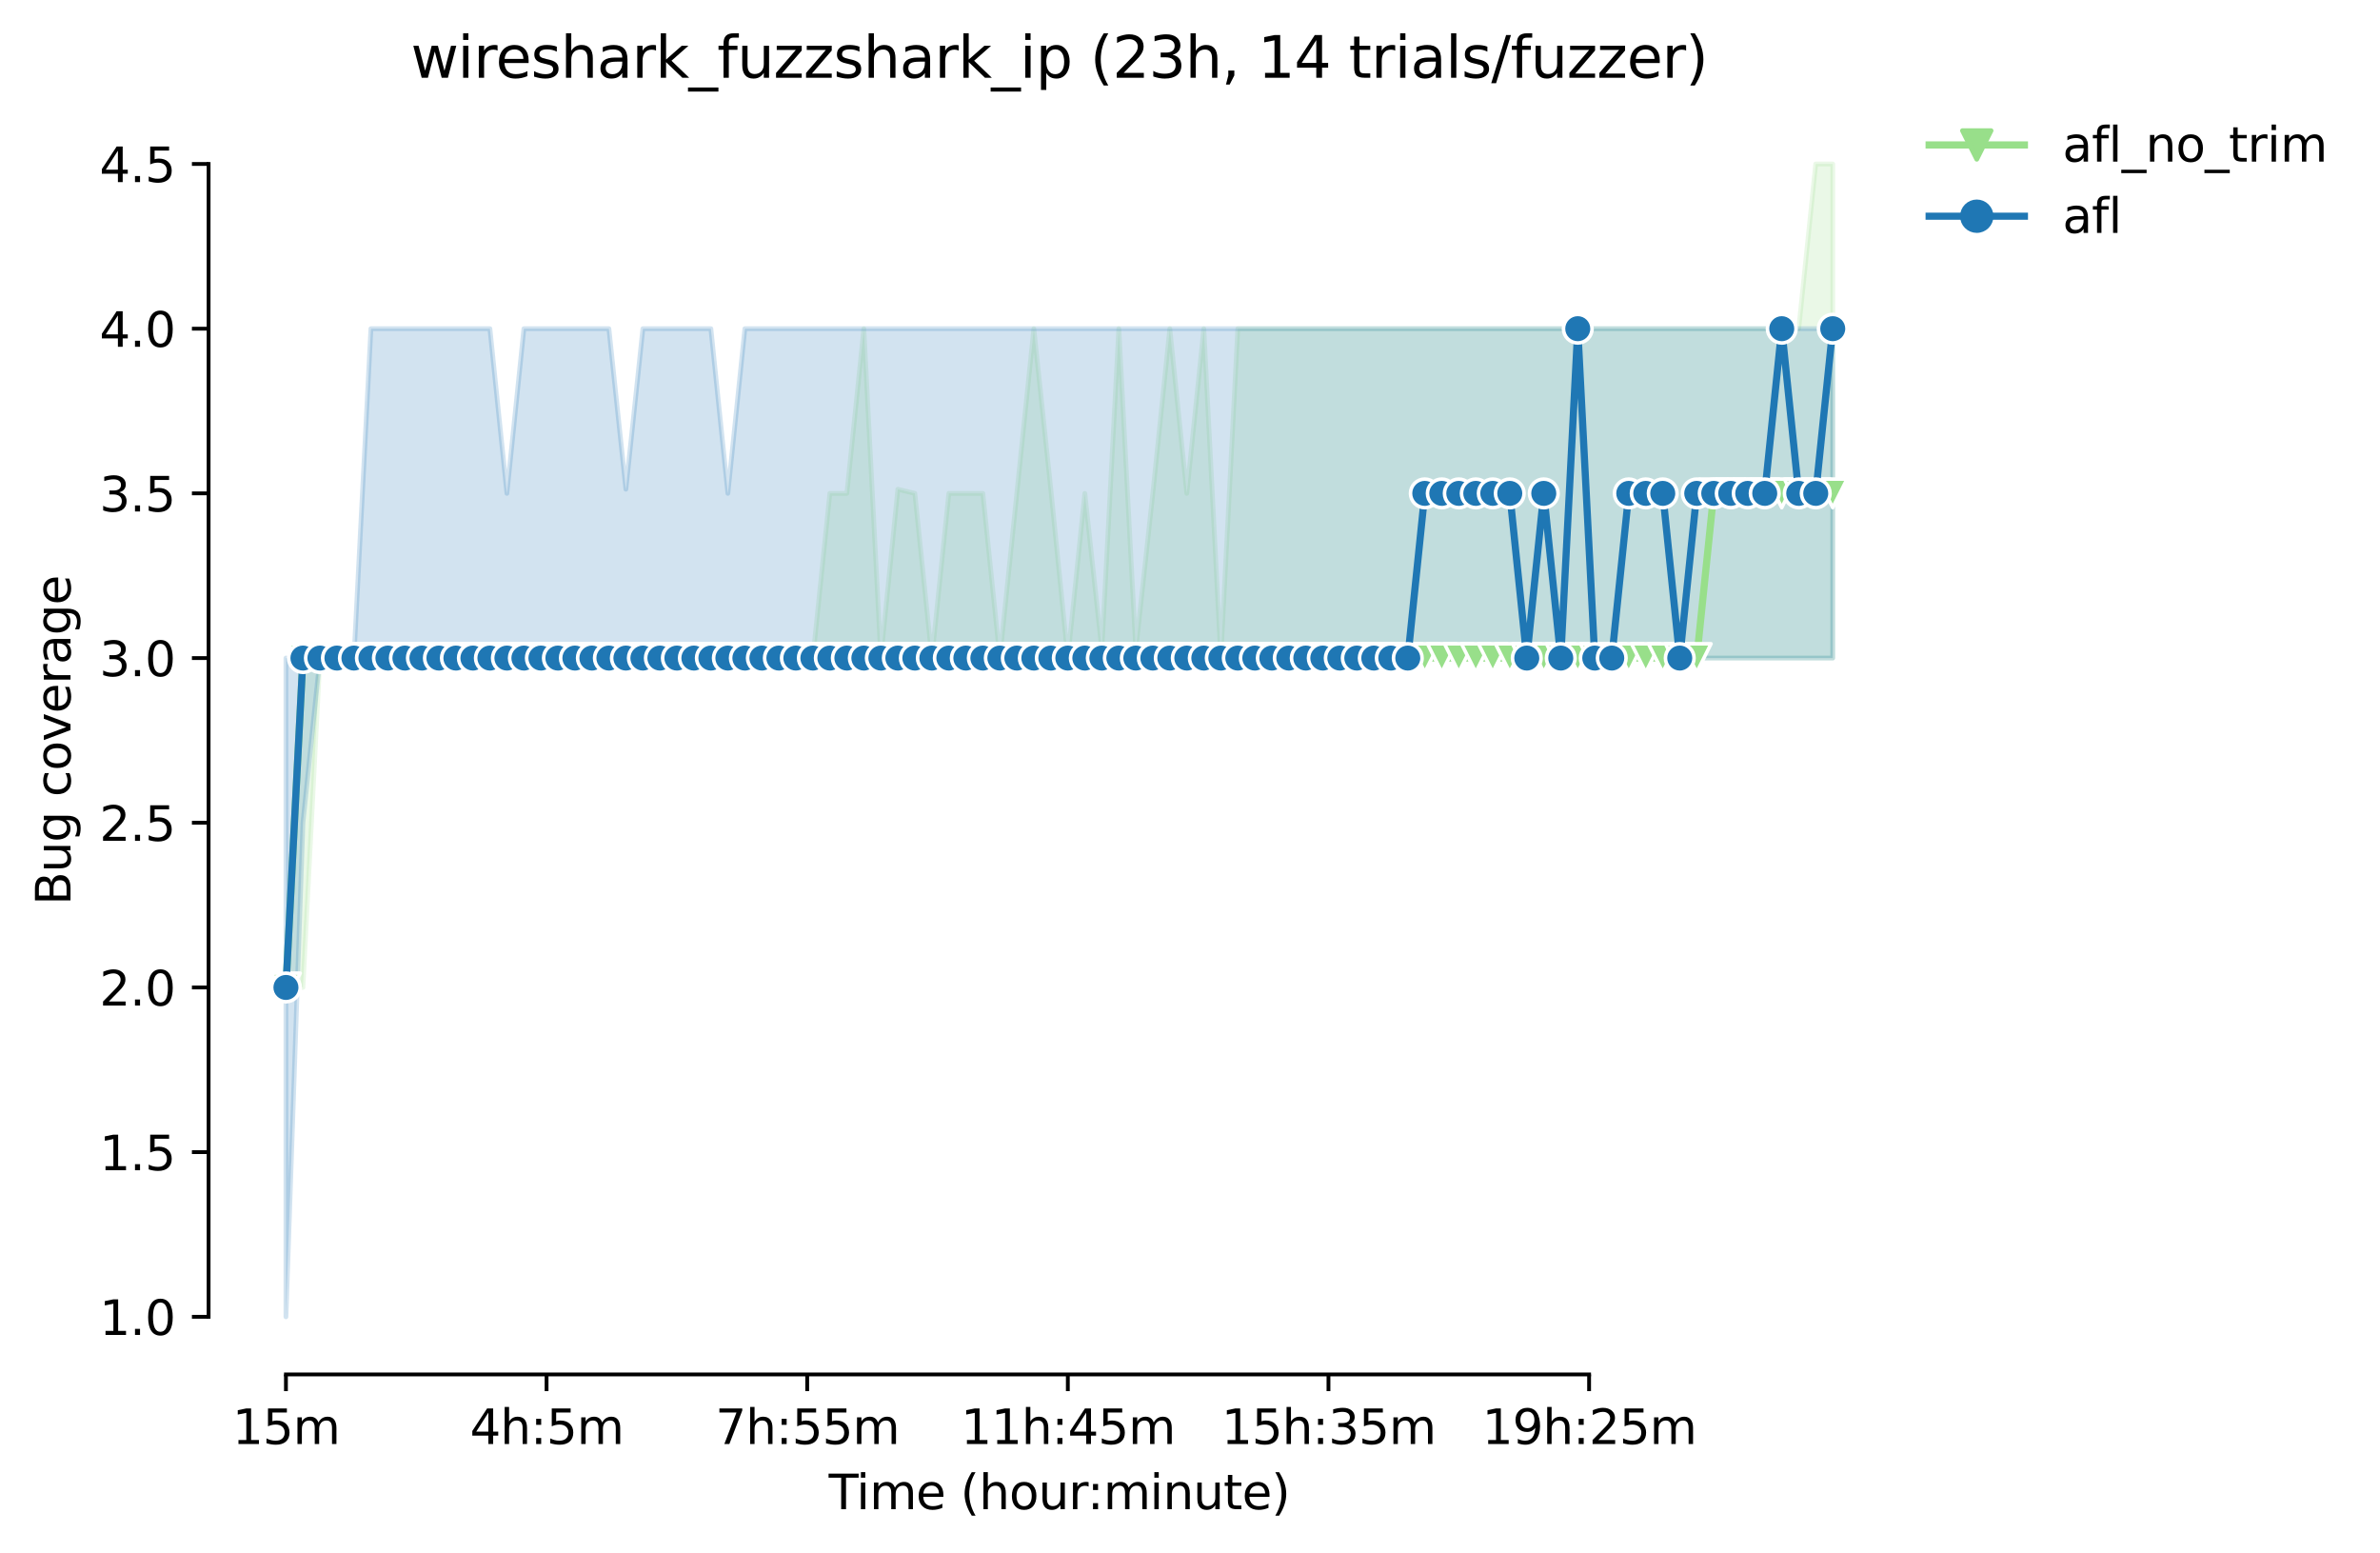 <?xml version="1.0" encoding="utf-8" standalone="no"?>
<!DOCTYPE svg PUBLIC "-//W3C//DTD SVG 1.1//EN"
  "http://www.w3.org/Graphics/SVG/1.1/DTD/svg11.dtd">
<svg height="325.986pt" version="1.1" viewBox="0 0 499.534 325.986" width="499.534pt" xmlns="http://www.w3.org/2000/svg" xmlns:xlink="http://www.w3.org/1999/xlink">
 <defs>
  <style type="text/css">*{stroke-linecap:butt;stroke-linejoin:round;}</style>
 </defs>
 <g id="figure_1">
  <g id="patch_1">
   <path d="M 0 325.986 
L 499.534 325.986 
L 499.534 0 
L 0 0 
z
" style="fill:#ffffff;"/>
  </g>
  <g id="axes_1">
   <g id="patch_2">
    <path d="M 43.781 288.43 
L 400.901 288.43 
L 400.901 22.318 
L 43.781 22.318 
z
" style="fill:#ffffff;"/>
   </g>
   <g id="PolyCollection_1">
    <defs>
     <path d="M 60.014 -118.772 
L 60.014 -118.772 
L 63.582 -118.772 
L 67.149 -187.892 
L 70.717 -187.892 
L 74.285 -187.892 
L 77.852 -187.892 
L 81.42 -187.892 
L 84.987 -187.892 
L 88.555 -187.892 
L 92.123 -187.892 
L 95.69 -187.892 
L 99.258 -187.892 
L 102.826 -187.892 
L 106.393 -187.892 
L 109.961 -187.892 
L 113.528 -187.892 
L 117.096 -187.892 
L 120.664 -187.892 
L 124.231 -187.892 
L 127.799 -187.892 
L 131.367 -187.892 
L 134.934 -187.892 
L 138.502 -187.892 
L 142.07 -187.892 
L 145.637 -187.892 
L 149.205 -187.892 
L 152.772 -187.892 
L 156.34 -187.892 
L 159.908 -187.892 
L 163.475 -187.892 
L 167.043 -187.892 
L 170.611 -187.892 
L 174.178 -187.892 
L 177.746 -187.892 
L 181.313 -187.892 
L 184.881 -187.892 
L 188.449 -187.892 
L 192.016 -187.892 
L 195.584 -187.892 
L 199.152 -187.892 
L 202.719 -187.892 
L 206.287 -187.892 
L 209.855 -187.892 
L 213.422 -187.892 
L 216.99 -187.892 
L 220.557 -187.892 
L 224.125 -187.892 
L 227.693 -187.892 
L 231.26 -187.892 
L 234.828 -187.892 
L 238.396 -187.892 
L 241.963 -187.892 
L 245.531 -187.892 
L 249.098 -187.892 
L 252.666 -187.892 
L 256.234 -187.892 
L 259.801 -187.892 
L 263.369 -187.892 
L 266.937 -187.892 
L 270.504 -187.892 
L 274.072 -187.892 
L 277.64 -187.892 
L 281.207 -187.892 
L 284.775 -187.892 
L 288.342 -187.892 
L 291.91 -187.892 
L 295.478 -187.892 
L 299.045 -187.892 
L 302.613 -187.892 
L 306.181 -187.892 
L 309.748 -187.892 
L 313.316 -187.892 
L 316.884 -187.892 
L 320.451 -187.892 
L 324.019 -187.892 
L 327.586 -187.892 
L 331.154 -187.892 
L 334.722 -187.892 
L 338.289 -187.892 
L 341.857 -187.892 
L 345.425 -187.892 
L 348.992 -187.892 
L 352.56 -187.892 
L 356.127 -187.892 
L 359.695 -187.892 
L 363.263 -187.892 
L 366.83 -187.892 
L 370.398 -187.892 
L 373.966 -187.892 
L 377.533 -187.892 
L 381.101 -187.892 
L 384.669 -187.892 
L 384.669 -291.572 
L 384.669 -291.572 
L 381.101 -291.572 
L 377.533 -257.012 
L 373.966 -257.012 
L 370.398 -257.012 
L 366.83 -257.012 
L 363.263 -257.012 
L 359.695 -257.012 
L 356.127 -257.012 
L 352.56 -257.012 
L 348.992 -257.012 
L 345.425 -257.012 
L 341.857 -257.012 
L 338.289 -257.012 
L 334.722 -257.012 
L 331.154 -257.012 
L 327.586 -257.012 
L 324.019 -257.012 
L 320.451 -257.012 
L 316.884 -257.012 
L 313.316 -257.012 
L 309.748 -257.012 
L 306.181 -257.012 
L 302.613 -257.012 
L 299.045 -257.012 
L 295.478 -257.012 
L 291.91 -257.012 
L 288.342 -257.012 
L 284.775 -257.012 
L 281.207 -257.012 
L 277.64 -257.012 
L 274.072 -257.012 
L 270.504 -257.012 
L 266.937 -257.012 
L 263.369 -257.012 
L 259.801 -257.012 
L 256.234 -187.892 
L 252.666 -257.012 
L 249.098 -222.452 
L 245.531 -257.012 
L 241.963 -222.452 
L 238.396 -189.62 
L 234.828 -257.012 
L 231.26 -189.62 
L 227.693 -222.452 
L 224.125 -187.892 
L 220.557 -223.316 
L 216.99 -257.012 
L 213.422 -222.452 
L 209.855 -187.892 
L 206.287 -222.452 
L 202.719 -222.452 
L 199.152 -222.452 
L 195.584 -187.892 
L 192.016 -222.452 
L 188.449 -223.316 
L 184.881 -187.892 
L 181.313 -257.012 
L 177.746 -222.452 
L 174.178 -222.452 
L 170.611 -187.892 
L 167.043 -187.892 
L 163.475 -187.892 
L 159.908 -187.892 
L 156.34 -187.892 
L 152.772 -187.892 
L 149.205 -187.892 
L 145.637 -187.892 
L 142.07 -187.892 
L 138.502 -187.892 
L 134.934 -187.892 
L 131.367 -187.892 
L 127.799 -187.892 
L 124.231 -187.892 
L 120.664 -187.892 
L 117.096 -187.892 
L 113.528 -187.892 
L 109.961 -187.892 
L 106.393 -187.892 
L 102.826 -187.892 
L 99.258 -187.892 
L 95.69 -187.892 
L 92.123 -187.892 
L 88.555 -187.892 
L 84.987 -187.892 
L 81.42 -187.892 
L 77.852 -187.892 
L 74.285 -187.892 
L 70.717 -187.892 
L 67.149 -187.892 
L 63.582 -187.892 
L 60.014 -118.772 
z
" id="mf96c679e2c" style="stroke:#98df8a;stroke-opacity:0.2;"/>
    </defs>
    <g clip-path="url(#pfe01bb597a)">
     <use style="fill:#98df8a;fill-opacity:0.2;stroke:#98df8a;stroke-opacity:0.2;" x="0" xlink:href="#mf96c679e2c" y="325.986"/>
    </g>
   </g>
   <g id="PolyCollection_2">
    <defs>
     <path d="M 60.014 -187.892 
L 60.014 -49.652 
L 63.582 -153.332 
L 67.149 -187.892 
L 70.717 -187.892 
L 74.285 -187.892 
L 77.852 -187.892 
L 81.42 -187.892 
L 84.987 -187.892 
L 88.555 -187.892 
L 92.123 -187.892 
L 95.69 -187.892 
L 99.258 -187.892 
L 102.826 -187.892 
L 106.393 -187.892 
L 109.961 -187.892 
L 113.528 -187.892 
L 117.096 -187.892 
L 120.664 -187.892 
L 124.231 -187.892 
L 127.799 -187.892 
L 131.367 -187.892 
L 134.934 -187.892 
L 138.502 -187.892 
L 142.07 -187.892 
L 145.637 -187.892 
L 149.205 -187.892 
L 152.772 -187.892 
L 156.34 -187.892 
L 159.908 -187.892 
L 163.475 -187.892 
L 167.043 -187.892 
L 170.611 -187.892 
L 174.178 -187.892 
L 177.746 -187.892 
L 181.313 -187.892 
L 184.881 -187.892 
L 188.449 -187.892 
L 192.016 -187.892 
L 195.584 -187.892 
L 199.152 -187.892 
L 202.719 -187.892 
L 206.287 -187.892 
L 209.855 -187.892 
L 213.422 -187.892 
L 216.99 -187.892 
L 220.557 -187.892 
L 224.125 -187.892 
L 227.693 -187.892 
L 231.26 -187.892 
L 234.828 -187.892 
L 238.396 -187.892 
L 241.963 -187.892 
L 245.531 -187.892 
L 249.098 -187.892 
L 252.666 -187.892 
L 256.234 -187.892 
L 259.801 -187.892 
L 263.369 -187.892 
L 266.937 -187.892 
L 270.504 -187.892 
L 274.072 -187.892 
L 277.64 -187.892 
L 281.207 -187.892 
L 284.775 -187.892 
L 288.342 -187.892 
L 291.91 -187.892 
L 295.478 -187.892 
L 299.045 -187.892 
L 302.613 -187.892 
L 306.181 -187.892 
L 309.748 -187.892 
L 313.316 -187.892 
L 316.884 -187.892 
L 320.451 -187.892 
L 324.019 -187.892 
L 327.586 -187.892 
L 331.154 -187.892 
L 334.722 -187.892 
L 338.289 -187.892 
L 341.857 -187.892 
L 345.425 -187.892 
L 348.992 -187.892 
L 352.56 -187.892 
L 356.127 -187.892 
L 359.695 -187.892 
L 363.263 -187.892 
L 366.83 -187.892 
L 370.398 -187.892 
L 373.966 -187.892 
L 377.533 -187.892 
L 381.101 -187.892 
L 384.669 -187.892 
L 384.669 -257.012 
L 384.669 -257.012 
L 381.101 -257.012 
L 377.533 -257.012 
L 373.966 -257.012 
L 370.398 -257.012 
L 366.83 -257.012 
L 363.263 -257.012 
L 359.695 -257.012 
L 356.127 -257.012 
L 352.56 -257.012 
L 348.992 -257.012 
L 345.425 -257.012 
L 341.857 -257.012 
L 338.289 -257.012 
L 334.722 -257.012 
L 331.154 -257.012 
L 327.586 -257.012 
L 324.019 -257.012 
L 320.451 -257.012 
L 316.884 -257.012 
L 313.316 -257.012 
L 309.748 -257.012 
L 306.181 -257.012 
L 302.613 -257.012 
L 299.045 -257.012 
L 295.478 -257.012 
L 291.91 -257.012 
L 288.342 -257.012 
L 284.775 -257.012 
L 281.207 -257.012 
L 277.64 -257.012 
L 274.072 -257.012 
L 270.504 -257.012 
L 266.937 -257.012 
L 263.369 -257.012 
L 259.801 -257.012 
L 256.234 -257.012 
L 252.666 -257.012 
L 249.098 -257.012 
L 245.531 -257.012 
L 241.963 -257.012 
L 238.396 -257.012 
L 234.828 -257.012 
L 231.26 -257.012 
L 227.693 -257.012 
L 224.125 -257.012 
L 220.557 -257.012 
L 216.99 -257.012 
L 213.422 -257.012 
L 209.855 -257.012 
L 206.287 -257.012 
L 202.719 -257.012 
L 199.152 -257.012 
L 195.584 -257.012 
L 192.016 -257.012 
L 188.449 -257.012 
L 184.881 -257.012 
L 181.313 -257.012 
L 177.746 -257.012 
L 174.178 -257.012 
L 170.611 -257.012 
L 167.043 -257.012 
L 163.475 -257.012 
L 159.908 -257.012 
L 156.34 -257.012 
L 152.772 -222.452 
L 149.205 -257.012 
L 145.637 -257.012 
L 142.07 -257.012 
L 138.502 -257.012 
L 134.934 -257.012 
L 131.367 -223.316 
L 127.799 -257.012 
L 124.231 -257.012 
L 120.664 -257.012 
L 117.096 -257.012 
L 113.528 -257.012 
L 109.961 -257.012 
L 106.393 -222.452 
L 102.826 -257.012 
L 99.258 -257.012 
L 95.69 -257.012 
L 92.123 -257.012 
L 88.555 -257.012 
L 84.987 -257.012 
L 81.42 -257.012 
L 77.852 -257.012 
L 74.285 -187.892 
L 70.717 -187.892 
L 67.149 -187.892 
L 63.582 -187.892 
L 60.014 -187.892 
z
" id="mf9c5aef4d1" style="stroke:#1f77b4;stroke-opacity:0.2;"/>
    </defs>
    <g clip-path="url(#pfe01bb597a)">
     <use style="fill:#1f77b4;fill-opacity:0.2;stroke:#1f77b4;stroke-opacity:0.2;" x="0" xlink:href="#mf9c5aef4d1" y="325.986"/>
    </g>
   </g>
   <g id="matplotlib.axis_1">
    <g id="xtick_1">
     <g id="line2d_1">
      <defs>
       <path d="M 0 0 
L 0 3.5 
" id="m57f4c4481e" style="stroke:#000000;stroke-width:0.8;"/>
      </defs>
      <g>
       <use style="stroke:#000000;stroke-width:0.8;" x="60.014" xlink:href="#m57f4c4481e" y="288.43"/>
      </g>
     </g>
     <g id="text_1">
      <!-- 15m -->
      <g transform="translate(48.781 303.029)scale(0.1 -0.1)">
       <defs>
        <path d="M 794 531 
L 1825 531 
L 1825 4091 
L 703 3866 
L 703 4441 
L 1819 4666 
L 2450 4666 
L 2450 531 
L 3481 531 
L 3481 0 
L 794 0 
L 794 531 
z
" id="DejaVuSans-31" transform="scale(0.016)"/>
        <path d="M 691 4666 
L 3169 4666 
L 3169 4134 
L 1269 4134 
L 1269 2991 
Q 1406 3038 1543 3061 
Q 1681 3084 1819 3084 
Q 2600 3084 3056 2656 
Q 3513 2228 3513 1497 
Q 3513 744 3044 326 
Q 2575 -91 1722 -91 
Q 1428 -91 1123 -41 
Q 819 9 494 109 
L 494 744 
Q 775 591 1075 516 
Q 1375 441 1709 441 
Q 2250 441 2565 725 
Q 2881 1009 2881 1497 
Q 2881 1984 2565 2268 
Q 2250 2553 1709 2553 
Q 1456 2553 1204 2497 
Q 953 2441 691 2322 
L 691 4666 
z
" id="DejaVuSans-35" transform="scale(0.016)"/>
        <path d="M 3328 2828 
Q 3544 3216 3844 3400 
Q 4144 3584 4550 3584 
Q 5097 3584 5394 3201 
Q 5691 2819 5691 2113 
L 5691 0 
L 5113 0 
L 5113 2094 
Q 5113 2597 4934 2840 
Q 4756 3084 4391 3084 
Q 3944 3084 3684 2787 
Q 3425 2491 3425 1978 
L 3425 0 
L 2847 0 
L 2847 2094 
Q 2847 2600 2669 2842 
Q 2491 3084 2119 3084 
Q 1678 3084 1418 2786 
Q 1159 2488 1159 1978 
L 1159 0 
L 581 0 
L 581 3500 
L 1159 3500 
L 1159 2956 
Q 1356 3278 1631 3431 
Q 1906 3584 2284 3584 
Q 2666 3584 2933 3390 
Q 3200 3197 3328 2828 
z
" id="DejaVuSans-6d" transform="scale(0.016)"/>
       </defs>
       <use xlink:href="#DejaVuSans-31"/>
       <use x="63.623" xlink:href="#DejaVuSans-35"/>
       <use x="127.246" xlink:href="#DejaVuSans-6d"/>
      </g>
     </g>
    </g>
    <g id="xtick_2">
     <g id="line2d_2">
      <g>
       <use style="stroke:#000000;stroke-width:0.8;" x="114.718" xlink:href="#m57f4c4481e" y="288.43"/>
      </g>
     </g>
     <g id="text_2">
      <!-- 4h:5m -->
      <g transform="translate(98.632 303.029)scale(0.1 -0.1)">
       <defs>
        <path d="M 2419 4116 
L 825 1625 
L 2419 1625 
L 2419 4116 
z
M 2253 4666 
L 3047 4666 
L 3047 1625 
L 3713 1625 
L 3713 1100 
L 3047 1100 
L 3047 0 
L 2419 0 
L 2419 1100 
L 313 1100 
L 313 1709 
L 2253 4666 
z
" id="DejaVuSans-34" transform="scale(0.016)"/>
        <path d="M 3513 2113 
L 3513 0 
L 2938 0 
L 2938 2094 
Q 2938 2591 2744 2837 
Q 2550 3084 2163 3084 
Q 1697 3084 1428 2787 
Q 1159 2491 1159 1978 
L 1159 0 
L 581 0 
L 581 4863 
L 1159 4863 
L 1159 2956 
Q 1366 3272 1645 3428 
Q 1925 3584 2291 3584 
Q 2894 3584 3203 3211 
Q 3513 2838 3513 2113 
z
" id="DejaVuSans-68" transform="scale(0.016)"/>
        <path d="M 750 794 
L 1409 794 
L 1409 0 
L 750 0 
L 750 794 
z
M 750 3309 
L 1409 3309 
L 1409 2516 
L 750 2516 
L 750 3309 
z
" id="DejaVuSans-3a" transform="scale(0.016)"/>
       </defs>
       <use xlink:href="#DejaVuSans-34"/>
       <use x="63.623" xlink:href="#DejaVuSans-68"/>
       <use x="127.002" xlink:href="#DejaVuSans-3a"/>
       <use x="160.693" xlink:href="#DejaVuSans-35"/>
       <use x="224.316" xlink:href="#DejaVuSans-6d"/>
      </g>
     </g>
    </g>
    <g id="xtick_3">
     <g id="line2d_3">
      <g>
       <use style="stroke:#000000;stroke-width:0.8;" x="169.421" xlink:href="#m57f4c4481e" y="288.43"/>
      </g>
     </g>
     <g id="text_3">
      <!-- 7h:55m -->
      <g transform="translate(150.154 303.029)scale(0.1 -0.1)">
       <defs>
        <path d="M 525 4666 
L 3525 4666 
L 3525 4397 
L 1831 0 
L 1172 0 
L 2766 4134 
L 525 4134 
L 525 4666 
z
" id="DejaVuSans-37" transform="scale(0.016)"/>
       </defs>
       <use xlink:href="#DejaVuSans-37"/>
       <use x="63.623" xlink:href="#DejaVuSans-68"/>
       <use x="127.002" xlink:href="#DejaVuSans-3a"/>
       <use x="160.693" xlink:href="#DejaVuSans-35"/>
       <use x="224.316" xlink:href="#DejaVuSans-35"/>
       <use x="287.939" xlink:href="#DejaVuSans-6d"/>
      </g>
     </g>
    </g>
    <g id="xtick_4">
     <g id="line2d_4">
      <g>
       <use style="stroke:#000000;stroke-width:0.8;" x="224.125" xlink:href="#m57f4c4481e" y="288.43"/>
      </g>
     </g>
     <g id="text_4">
      <!-- 11h:45m -->
      <g transform="translate(201.677 303.029)scale(0.1 -0.1)">
       <use xlink:href="#DejaVuSans-31"/>
       <use x="63.623" xlink:href="#DejaVuSans-31"/>
       <use x="127.246" xlink:href="#DejaVuSans-68"/>
       <use x="190.625" xlink:href="#DejaVuSans-3a"/>
       <use x="224.316" xlink:href="#DejaVuSans-34"/>
       <use x="287.939" xlink:href="#DejaVuSans-35"/>
       <use x="351.562" xlink:href="#DejaVuSans-6d"/>
      </g>
     </g>
    </g>
    <g id="xtick_5">
     <g id="line2d_5">
      <g>
       <use style="stroke:#000000;stroke-width:0.8;" x="278.829" xlink:href="#m57f4c4481e" y="288.43"/>
      </g>
     </g>
     <g id="text_5">
      <!-- 15h:35m -->
      <g transform="translate(256.38 303.029)scale(0.1 -0.1)">
       <defs>
        <path d="M 2597 2516 
Q 3050 2419 3304 2112 
Q 3559 1806 3559 1356 
Q 3559 666 3084 287 
Q 2609 -91 1734 -91 
Q 1441 -91 1130 -33 
Q 819 25 488 141 
L 488 750 
Q 750 597 1062 519 
Q 1375 441 1716 441 
Q 2309 441 2620 675 
Q 2931 909 2931 1356 
Q 2931 1769 2642 2001 
Q 2353 2234 1838 2234 
L 1294 2234 
L 1294 2753 
L 1863 2753 
Q 2328 2753 2575 2939 
Q 2822 3125 2822 3475 
Q 2822 3834 2567 4026 
Q 2313 4219 1838 4219 
Q 1578 4219 1281 4162 
Q 984 4106 628 3988 
L 628 4550 
Q 988 4650 1302 4700 
Q 1616 4750 1894 4750 
Q 2613 4750 3031 4423 
Q 3450 4097 3450 3541 
Q 3450 3153 3228 2886 
Q 3006 2619 2597 2516 
z
" id="DejaVuSans-33" transform="scale(0.016)"/>
       </defs>
       <use xlink:href="#DejaVuSans-31"/>
       <use x="63.623" xlink:href="#DejaVuSans-35"/>
       <use x="127.246" xlink:href="#DejaVuSans-68"/>
       <use x="190.625" xlink:href="#DejaVuSans-3a"/>
       <use x="224.316" xlink:href="#DejaVuSans-33"/>
       <use x="287.939" xlink:href="#DejaVuSans-35"/>
       <use x="351.562" xlink:href="#DejaVuSans-6d"/>
      </g>
     </g>
    </g>
    <g id="xtick_6">
     <g id="line2d_6">
      <g>
       <use style="stroke:#000000;stroke-width:0.8;" x="333.532" xlink:href="#m57f4c4481e" y="288.43"/>
      </g>
     </g>
     <g id="text_6">
      <!-- 19h:25m -->
      <g transform="translate(311.084 303.029)scale(0.1 -0.1)">
       <defs>
        <path d="M 703 97 
L 703 672 
Q 941 559 1184 500 
Q 1428 441 1663 441 
Q 2288 441 2617 861 
Q 2947 1281 2994 2138 
Q 2813 1869 2534 1725 
Q 2256 1581 1919 1581 
Q 1219 1581 811 2004 
Q 403 2428 403 3163 
Q 403 3881 828 4315 
Q 1253 4750 1959 4750 
Q 2769 4750 3195 4129 
Q 3622 3509 3622 2328 
Q 3622 1225 3098 567 
Q 2575 -91 1691 -91 
Q 1453 -91 1209 -44 
Q 966 3 703 97 
z
M 1959 2075 
Q 2384 2075 2632 2365 
Q 2881 2656 2881 3163 
Q 2881 3666 2632 3958 
Q 2384 4250 1959 4250 
Q 1534 4250 1286 3958 
Q 1038 3666 1038 3163 
Q 1038 2656 1286 2365 
Q 1534 2075 1959 2075 
z
" id="DejaVuSans-39" transform="scale(0.016)"/>
        <path d="M 1228 531 
L 3431 531 
L 3431 0 
L 469 0 
L 469 531 
Q 828 903 1448 1529 
Q 2069 2156 2228 2338 
Q 2531 2678 2651 2914 
Q 2772 3150 2772 3378 
Q 2772 3750 2511 3984 
Q 2250 4219 1831 4219 
Q 1534 4219 1204 4116 
Q 875 4013 500 3803 
L 500 4441 
Q 881 4594 1212 4672 
Q 1544 4750 1819 4750 
Q 2544 4750 2975 4387 
Q 3406 4025 3406 3419 
Q 3406 3131 3298 2873 
Q 3191 2616 2906 2266 
Q 2828 2175 2409 1742 
Q 1991 1309 1228 531 
z
" id="DejaVuSans-32" transform="scale(0.016)"/>
       </defs>
       <use xlink:href="#DejaVuSans-31"/>
       <use x="63.623" xlink:href="#DejaVuSans-39"/>
       <use x="127.246" xlink:href="#DejaVuSans-68"/>
       <use x="190.625" xlink:href="#DejaVuSans-3a"/>
       <use x="224.316" xlink:href="#DejaVuSans-32"/>
       <use x="287.939" xlink:href="#DejaVuSans-35"/>
       <use x="351.562" xlink:href="#DejaVuSans-6d"/>
      </g>
     </g>
    </g>
    <g id="text_7">
     <!-- Time (hour:minute) -->
     <g transform="translate(173.934 316.707)scale(0.1 -0.1)">
      <defs>
       <path d="M -19 4666 
L 3928 4666 
L 3928 4134 
L 2272 4134 
L 2272 0 
L 1638 0 
L 1638 4134 
L -19 4134 
L -19 4666 
z
" id="DejaVuSans-54" transform="scale(0.016)"/>
       <path d="M 603 3500 
L 1178 3500 
L 1178 0 
L 603 0 
L 603 3500 
z
M 603 4863 
L 1178 4863 
L 1178 4134 
L 603 4134 
L 603 4863 
z
" id="DejaVuSans-69" transform="scale(0.016)"/>
       <path d="M 3597 1894 
L 3597 1613 
L 953 1613 
Q 991 1019 1311 708 
Q 1631 397 2203 397 
Q 2534 397 2845 478 
Q 3156 559 3463 722 
L 3463 178 
Q 3153 47 2828 -22 
Q 2503 -91 2169 -91 
Q 1331 -91 842 396 
Q 353 884 353 1716 
Q 353 2575 817 3079 
Q 1281 3584 2069 3584 
Q 2775 3584 3186 3129 
Q 3597 2675 3597 1894 
z
M 3022 2063 
Q 3016 2534 2758 2815 
Q 2500 3097 2075 3097 
Q 1594 3097 1305 2825 
Q 1016 2553 972 2059 
L 3022 2063 
z
" id="DejaVuSans-65" transform="scale(0.016)"/>
       <path id="DejaVuSans-20" transform="scale(0.016)"/>
       <path d="M 1984 4856 
Q 1566 4138 1362 3434 
Q 1159 2731 1159 2009 
Q 1159 1288 1364 580 
Q 1569 -128 1984 -844 
L 1484 -844 
Q 1016 -109 783 600 
Q 550 1309 550 2009 
Q 550 2706 781 3412 
Q 1013 4119 1484 4856 
L 1984 4856 
z
" id="DejaVuSans-28" transform="scale(0.016)"/>
       <path d="M 1959 3097 
Q 1497 3097 1228 2736 
Q 959 2375 959 1747 
Q 959 1119 1226 758 
Q 1494 397 1959 397 
Q 2419 397 2687 759 
Q 2956 1122 2956 1747 
Q 2956 2369 2687 2733 
Q 2419 3097 1959 3097 
z
M 1959 3584 
Q 2709 3584 3137 3096 
Q 3566 2609 3566 1747 
Q 3566 888 3137 398 
Q 2709 -91 1959 -91 
Q 1206 -91 779 398 
Q 353 888 353 1747 
Q 353 2609 779 3096 
Q 1206 3584 1959 3584 
z
" id="DejaVuSans-6f" transform="scale(0.016)"/>
       <path d="M 544 1381 
L 544 3500 
L 1119 3500 
L 1119 1403 
Q 1119 906 1312 657 
Q 1506 409 1894 409 
Q 2359 409 2629 706 
Q 2900 1003 2900 1516 
L 2900 3500 
L 3475 3500 
L 3475 0 
L 2900 0 
L 2900 538 
Q 2691 219 2414 64 
Q 2138 -91 1772 -91 
Q 1169 -91 856 284 
Q 544 659 544 1381 
z
M 1991 3584 
L 1991 3584 
z
" id="DejaVuSans-75" transform="scale(0.016)"/>
       <path d="M 2631 2963 
Q 2534 3019 2420 3045 
Q 2306 3072 2169 3072 
Q 1681 3072 1420 2755 
Q 1159 2438 1159 1844 
L 1159 0 
L 581 0 
L 581 3500 
L 1159 3500 
L 1159 2956 
Q 1341 3275 1631 3429 
Q 1922 3584 2338 3584 
Q 2397 3584 2469 3576 
Q 2541 3569 2628 3553 
L 2631 2963 
z
" id="DejaVuSans-72" transform="scale(0.016)"/>
       <path d="M 3513 2113 
L 3513 0 
L 2938 0 
L 2938 2094 
Q 2938 2591 2744 2837 
Q 2550 3084 2163 3084 
Q 1697 3084 1428 2787 
Q 1159 2491 1159 1978 
L 1159 0 
L 581 0 
L 581 3500 
L 1159 3500 
L 1159 2956 
Q 1366 3272 1645 3428 
Q 1925 3584 2291 3584 
Q 2894 3584 3203 3211 
Q 3513 2838 3513 2113 
z
" id="DejaVuSans-6e" transform="scale(0.016)"/>
       <path d="M 1172 4494 
L 1172 3500 
L 2356 3500 
L 2356 3053 
L 1172 3053 
L 1172 1153 
Q 1172 725 1289 603 
Q 1406 481 1766 481 
L 2356 481 
L 2356 0 
L 1766 0 
Q 1100 0 847 248 
Q 594 497 594 1153 
L 594 3053 
L 172 3053 
L 172 3500 
L 594 3500 
L 594 4494 
L 1172 4494 
z
" id="DejaVuSans-74" transform="scale(0.016)"/>
       <path d="M 513 4856 
L 1013 4856 
Q 1481 4119 1714 3412 
Q 1947 2706 1947 2009 
Q 1947 1309 1714 600 
Q 1481 -109 1013 -844 
L 513 -844 
Q 928 -128 1133 580 
Q 1338 1288 1338 2009 
Q 1338 2731 1133 3434 
Q 928 4138 513 4856 
z
" id="DejaVuSans-29" transform="scale(0.016)"/>
      </defs>
      <use xlink:href="#DejaVuSans-54"/>
      <use x="57.959" xlink:href="#DejaVuSans-69"/>
      <use x="85.742" xlink:href="#DejaVuSans-6d"/>
      <use x="183.154" xlink:href="#DejaVuSans-65"/>
      <use x="244.678" xlink:href="#DejaVuSans-20"/>
      <use x="276.465" xlink:href="#DejaVuSans-28"/>
      <use x="315.479" xlink:href="#DejaVuSans-68"/>
      <use x="378.857" xlink:href="#DejaVuSans-6f"/>
      <use x="440.039" xlink:href="#DejaVuSans-75"/>
      <use x="503.418" xlink:href="#DejaVuSans-72"/>
      <use x="542.781" xlink:href="#DejaVuSans-3a"/>
      <use x="576.473" xlink:href="#DejaVuSans-6d"/>
      <use x="673.885" xlink:href="#DejaVuSans-69"/>
      <use x="701.668" xlink:href="#DejaVuSans-6e"/>
      <use x="765.047" xlink:href="#DejaVuSans-75"/>
      <use x="828.426" xlink:href="#DejaVuSans-74"/>
      <use x="867.635" xlink:href="#DejaVuSans-65"/>
      <use x="929.158" xlink:href="#DejaVuSans-29"/>
     </g>
    </g>
   </g>
   <g id="matplotlib.axis_2">
    <g id="ytick_1">
     <g id="line2d_7">
      <defs>
       <path d="M 0 0 
L -3.5 0 
" id="m92fa70dc31" style="stroke:#000000;stroke-width:0.8;"/>
      </defs>
      <g>
       <use style="stroke:#000000;stroke-width:0.8;" x="43.781" xlink:href="#m92fa70dc31" y="276.334"/>
      </g>
     </g>
     <g id="text_8">
      <!-- 1.0 -->
      <g transform="translate(20.878 280.133)scale(0.1 -0.1)">
       <defs>
        <path d="M 684 794 
L 1344 794 
L 1344 0 
L 684 0 
L 684 794 
z
" id="DejaVuSans-2e" transform="scale(0.016)"/>
        <path d="M 2034 4250 
Q 1547 4250 1301 3770 
Q 1056 3291 1056 2328 
Q 1056 1369 1301 889 
Q 1547 409 2034 409 
Q 2525 409 2770 889 
Q 3016 1369 3016 2328 
Q 3016 3291 2770 3770 
Q 2525 4250 2034 4250 
z
M 2034 4750 
Q 2819 4750 3233 4129 
Q 3647 3509 3647 2328 
Q 3647 1150 3233 529 
Q 2819 -91 2034 -91 
Q 1250 -91 836 529 
Q 422 1150 422 2328 
Q 422 3509 836 4129 
Q 1250 4750 2034 4750 
z
" id="DejaVuSans-30" transform="scale(0.016)"/>
       </defs>
       <use xlink:href="#DejaVuSans-31"/>
       <use x="63.623" xlink:href="#DejaVuSans-2e"/>
       <use x="95.41" xlink:href="#DejaVuSans-30"/>
      </g>
     </g>
    </g>
    <g id="ytick_2">
     <g id="line2d_8">
      <g>
       <use style="stroke:#000000;stroke-width:0.8;" x="43.781" xlink:href="#m92fa70dc31" y="241.774"/>
      </g>
     </g>
     <g id="text_9">
      <!-- 1.5 -->
      <g transform="translate(20.878 245.573)scale(0.1 -0.1)">
       <use xlink:href="#DejaVuSans-31"/>
       <use x="63.623" xlink:href="#DejaVuSans-2e"/>
       <use x="95.41" xlink:href="#DejaVuSans-35"/>
      </g>
     </g>
    </g>
    <g id="ytick_3">
     <g id="line2d_9">
      <g>
       <use style="stroke:#000000;stroke-width:0.8;" x="43.781" xlink:href="#m92fa70dc31" y="207.214"/>
      </g>
     </g>
     <g id="text_10">
      <!-- 2.0 -->
      <g transform="translate(20.878 211.013)scale(0.1 -0.1)">
       <use xlink:href="#DejaVuSans-32"/>
       <use x="63.623" xlink:href="#DejaVuSans-2e"/>
       <use x="95.41" xlink:href="#DejaVuSans-30"/>
      </g>
     </g>
    </g>
    <g id="ytick_4">
     <g id="line2d_10">
      <g>
       <use style="stroke:#000000;stroke-width:0.8;" x="43.781" xlink:href="#m92fa70dc31" y="172.654"/>
      </g>
     </g>
     <g id="text_11">
      <!-- 2.5 -->
      <g transform="translate(20.878 176.453)scale(0.1 -0.1)">
       <use xlink:href="#DejaVuSans-32"/>
       <use x="63.623" xlink:href="#DejaVuSans-2e"/>
       <use x="95.41" xlink:href="#DejaVuSans-35"/>
      </g>
     </g>
    </g>
    <g id="ytick_5">
     <g id="line2d_11">
      <g>
       <use style="stroke:#000000;stroke-width:0.8;" x="43.781" xlink:href="#m92fa70dc31" y="138.094"/>
      </g>
     </g>
     <g id="text_12">
      <!-- 3.0 -->
      <g transform="translate(20.878 141.893)scale(0.1 -0.1)">
       <use xlink:href="#DejaVuSans-33"/>
       <use x="63.623" xlink:href="#DejaVuSans-2e"/>
       <use x="95.41" xlink:href="#DejaVuSans-30"/>
      </g>
     </g>
    </g>
    <g id="ytick_6">
     <g id="line2d_12">
      <g>
       <use style="stroke:#000000;stroke-width:0.8;" x="43.781" xlink:href="#m92fa70dc31" y="103.534"/>
      </g>
     </g>
     <g id="text_13">
      <!-- 3.5 -->
      <g transform="translate(20.878 107.333)scale(0.1 -0.1)">
       <use xlink:href="#DejaVuSans-33"/>
       <use x="63.623" xlink:href="#DejaVuSans-2e"/>
       <use x="95.41" xlink:href="#DejaVuSans-35"/>
      </g>
     </g>
    </g>
    <g id="ytick_7">
     <g id="line2d_13">
      <g>
       <use style="stroke:#000000;stroke-width:0.8;" x="43.781" xlink:href="#m92fa70dc31" y="68.974"/>
      </g>
     </g>
     <g id="text_14">
      <!-- 4.0 -->
      <g transform="translate(20.878 72.773)scale(0.1 -0.1)">
       <use xlink:href="#DejaVuSans-34"/>
       <use x="63.623" xlink:href="#DejaVuSans-2e"/>
       <use x="95.41" xlink:href="#DejaVuSans-30"/>
      </g>
     </g>
    </g>
    <g id="ytick_8">
     <g id="line2d_14">
      <g>
       <use style="stroke:#000000;stroke-width:0.8;" x="43.781" xlink:href="#m92fa70dc31" y="34.414"/>
      </g>
     </g>
     <g id="text_15">
      <!-- 4.5 -->
      <g transform="translate(20.878 38.213)scale(0.1 -0.1)">
       <use xlink:href="#DejaVuSans-34"/>
       <use x="63.623" xlink:href="#DejaVuSans-2e"/>
       <use x="95.41" xlink:href="#DejaVuSans-35"/>
      </g>
     </g>
    </g>
    <g id="text_16">
     <!-- Bug coverage -->
     <g transform="translate(14.798 189.951)rotate(-90)scale(0.1 -0.1)">
      <defs>
       <path d="M 1259 2228 
L 1259 519 
L 2272 519 
Q 2781 519 3026 730 
Q 3272 941 3272 1375 
Q 3272 1813 3026 2020 
Q 2781 2228 2272 2228 
L 1259 2228 
z
M 1259 4147 
L 1259 2741 
L 2194 2741 
Q 2656 2741 2882 2914 
Q 3109 3088 3109 3444 
Q 3109 3797 2882 3972 
Q 2656 4147 2194 4147 
L 1259 4147 
z
M 628 4666 
L 2241 4666 
Q 2963 4666 3353 4366 
Q 3744 4066 3744 3513 
Q 3744 3084 3544 2831 
Q 3344 2578 2956 2516 
Q 3422 2416 3680 2098 
Q 3938 1781 3938 1306 
Q 3938 681 3513 340 
Q 3088 0 2303 0 
L 628 0 
L 628 4666 
z
" id="DejaVuSans-42" transform="scale(0.016)"/>
       <path d="M 2906 1791 
Q 2906 2416 2648 2759 
Q 2391 3103 1925 3103 
Q 1463 3103 1205 2759 
Q 947 2416 947 1791 
Q 947 1169 1205 825 
Q 1463 481 1925 481 
Q 2391 481 2648 825 
Q 2906 1169 2906 1791 
z
M 3481 434 
Q 3481 -459 3084 -895 
Q 2688 -1331 1869 -1331 
Q 1566 -1331 1297 -1286 
Q 1028 -1241 775 -1147 
L 775 -588 
Q 1028 -725 1275 -790 
Q 1522 -856 1778 -856 
Q 2344 -856 2625 -561 
Q 2906 -266 2906 331 
L 2906 616 
Q 2728 306 2450 153 
Q 2172 0 1784 0 
Q 1141 0 747 490 
Q 353 981 353 1791 
Q 353 2603 747 3093 
Q 1141 3584 1784 3584 
Q 2172 3584 2450 3431 
Q 2728 3278 2906 2969 
L 2906 3500 
L 3481 3500 
L 3481 434 
z
" id="DejaVuSans-67" transform="scale(0.016)"/>
       <path d="M 3122 3366 
L 3122 2828 
Q 2878 2963 2633 3030 
Q 2388 3097 2138 3097 
Q 1578 3097 1268 2742 
Q 959 2388 959 1747 
Q 959 1106 1268 751 
Q 1578 397 2138 397 
Q 2388 397 2633 464 
Q 2878 531 3122 666 
L 3122 134 
Q 2881 22 2623 -34 
Q 2366 -91 2075 -91 
Q 1284 -91 818 406 
Q 353 903 353 1747 
Q 353 2603 823 3093 
Q 1294 3584 2113 3584 
Q 2378 3584 2631 3529 
Q 2884 3475 3122 3366 
z
" id="DejaVuSans-63" transform="scale(0.016)"/>
       <path d="M 191 3500 
L 800 3500 
L 1894 563 
L 2988 3500 
L 3597 3500 
L 2284 0 
L 1503 0 
L 191 3500 
z
" id="DejaVuSans-76" transform="scale(0.016)"/>
       <path d="M 2194 1759 
Q 1497 1759 1228 1600 
Q 959 1441 959 1056 
Q 959 750 1161 570 
Q 1363 391 1709 391 
Q 2188 391 2477 730 
Q 2766 1069 2766 1631 
L 2766 1759 
L 2194 1759 
z
M 3341 1997 
L 3341 0 
L 2766 0 
L 2766 531 
Q 2569 213 2275 61 
Q 1981 -91 1556 -91 
Q 1019 -91 701 211 
Q 384 513 384 1019 
Q 384 1609 779 1909 
Q 1175 2209 1959 2209 
L 2766 2209 
L 2766 2266 
Q 2766 2663 2505 2880 
Q 2244 3097 1772 3097 
Q 1472 3097 1187 3025 
Q 903 2953 641 2809 
L 641 3341 
Q 956 3463 1253 3523 
Q 1550 3584 1831 3584 
Q 2591 3584 2966 3190 
Q 3341 2797 3341 1997 
z
" id="DejaVuSans-61" transform="scale(0.016)"/>
      </defs>
      <use xlink:href="#DejaVuSans-42"/>
      <use x="68.604" xlink:href="#DejaVuSans-75"/>
      <use x="131.982" xlink:href="#DejaVuSans-67"/>
      <use x="195.459" xlink:href="#DejaVuSans-20"/>
      <use x="227.246" xlink:href="#DejaVuSans-63"/>
      <use x="282.227" xlink:href="#DejaVuSans-6f"/>
      <use x="343.408" xlink:href="#DejaVuSans-76"/>
      <use x="402.588" xlink:href="#DejaVuSans-65"/>
      <use x="464.111" xlink:href="#DejaVuSans-72"/>
      <use x="505.225" xlink:href="#DejaVuSans-61"/>
      <use x="566.504" xlink:href="#DejaVuSans-67"/>
      <use x="629.98" xlink:href="#DejaVuSans-65"/>
     </g>
    </g>
   </g>
   <g id="line2d_15">
    <path clip-path="url(#pfe01bb597a)" d="M 60.014 207.214 
L 63.582 138.094 
L 67.149 138.094 
L 70.717 138.094 
L 74.285 138.094 
L 77.852 138.094 
L 81.42 138.094 
L 84.987 138.094 
L 88.555 138.094 
L 92.123 138.094 
L 95.69 138.094 
L 99.258 138.094 
L 102.826 138.094 
L 106.393 138.094 
L 109.961 138.094 
L 113.528 138.094 
L 117.096 138.094 
L 120.664 138.094 
L 124.231 138.094 
L 127.799 138.094 
L 131.367 138.094 
L 134.934 138.094 
L 138.502 138.094 
L 142.07 138.094 
L 145.637 138.094 
L 149.205 138.094 
L 152.772 138.094 
L 156.34 138.094 
L 159.908 138.094 
L 163.475 138.094 
L 167.043 138.094 
L 170.611 138.094 
L 174.178 138.094 
L 177.746 138.094 
L 181.313 138.094 
L 184.881 138.094 
L 188.449 138.094 
L 192.016 138.094 
L 195.584 138.094 
L 199.152 138.094 
L 202.719 138.094 
L 206.287 138.094 
L 209.855 138.094 
L 213.422 138.094 
L 216.99 138.094 
L 220.557 138.094 
L 224.125 138.094 
L 227.693 138.094 
L 231.26 138.094 
L 234.828 138.094 
L 238.396 138.094 
L 241.963 138.094 
L 245.531 138.094 
L 249.098 138.094 
L 252.666 138.094 
L 256.234 138.094 
L 259.801 138.094 
L 263.369 138.094 
L 266.937 138.094 
L 270.504 138.094 
L 274.072 138.094 
L 277.64 138.094 
L 281.207 138.094 
L 284.775 138.094 
L 288.342 138.094 
L 291.91 138.094 
L 295.478 138.094 
L 299.045 138.094 
L 302.613 138.094 
L 306.181 138.094 
L 309.748 138.094 
L 313.316 138.094 
L 316.884 138.094 
L 320.451 138.094 
L 324.019 138.094 
L 327.586 138.094 
L 331.154 138.094 
L 334.722 138.094 
L 338.289 138.094 
L 341.857 138.094 
L 345.425 138.094 
L 348.992 138.094 
L 352.56 138.094 
L 356.127 138.094 
L 359.695 103.534 
L 363.263 103.534 
L 366.83 103.534 
L 370.398 103.534 
L 373.966 103.534 
L 377.533 103.534 
L 381.101 103.534 
L 384.669 103.534 
" style="fill:none;stroke:#98df8a;stroke-linecap:square;stroke-width:1.5;"/>
    <defs>
     <path d="M -0 3 
L 3 -3 
L -3 -3 
z
" id="m72ef569cb1" style="stroke:#ffffff;stroke-linejoin:miter;stroke-width:0.75;"/>
    </defs>
    <g clip-path="url(#pfe01bb597a)">
     <use style="fill:#98df8a;stroke:#ffffff;stroke-linejoin:miter;stroke-width:0.75;" x="60.014" xlink:href="#m72ef569cb1" y="207.214"/>
     <use style="fill:#98df8a;stroke:#ffffff;stroke-linejoin:miter;stroke-width:0.75;" x="63.582" xlink:href="#m72ef569cb1" y="138.094"/>
     <use style="fill:#98df8a;stroke:#ffffff;stroke-linejoin:miter;stroke-width:0.75;" x="67.149" xlink:href="#m72ef569cb1" y="138.094"/>
     <use style="fill:#98df8a;stroke:#ffffff;stroke-linejoin:miter;stroke-width:0.75;" x="70.717" xlink:href="#m72ef569cb1" y="138.094"/>
     <use style="fill:#98df8a;stroke:#ffffff;stroke-linejoin:miter;stroke-width:0.75;" x="74.285" xlink:href="#m72ef569cb1" y="138.094"/>
     <use style="fill:#98df8a;stroke:#ffffff;stroke-linejoin:miter;stroke-width:0.75;" x="77.852" xlink:href="#m72ef569cb1" y="138.094"/>
     <use style="fill:#98df8a;stroke:#ffffff;stroke-linejoin:miter;stroke-width:0.75;" x="81.42" xlink:href="#m72ef569cb1" y="138.094"/>
     <use style="fill:#98df8a;stroke:#ffffff;stroke-linejoin:miter;stroke-width:0.75;" x="84.987" xlink:href="#m72ef569cb1" y="138.094"/>
     <use style="fill:#98df8a;stroke:#ffffff;stroke-linejoin:miter;stroke-width:0.75;" x="88.555" xlink:href="#m72ef569cb1" y="138.094"/>
     <use style="fill:#98df8a;stroke:#ffffff;stroke-linejoin:miter;stroke-width:0.75;" x="92.123" xlink:href="#m72ef569cb1" y="138.094"/>
     <use style="fill:#98df8a;stroke:#ffffff;stroke-linejoin:miter;stroke-width:0.75;" x="95.69" xlink:href="#m72ef569cb1" y="138.094"/>
     <use style="fill:#98df8a;stroke:#ffffff;stroke-linejoin:miter;stroke-width:0.75;" x="99.258" xlink:href="#m72ef569cb1" y="138.094"/>
     <use style="fill:#98df8a;stroke:#ffffff;stroke-linejoin:miter;stroke-width:0.75;" x="102.826" xlink:href="#m72ef569cb1" y="138.094"/>
     <use style="fill:#98df8a;stroke:#ffffff;stroke-linejoin:miter;stroke-width:0.75;" x="106.393" xlink:href="#m72ef569cb1" y="138.094"/>
     <use style="fill:#98df8a;stroke:#ffffff;stroke-linejoin:miter;stroke-width:0.75;" x="109.961" xlink:href="#m72ef569cb1" y="138.094"/>
     <use style="fill:#98df8a;stroke:#ffffff;stroke-linejoin:miter;stroke-width:0.75;" x="113.528" xlink:href="#m72ef569cb1" y="138.094"/>
     <use style="fill:#98df8a;stroke:#ffffff;stroke-linejoin:miter;stroke-width:0.75;" x="117.096" xlink:href="#m72ef569cb1" y="138.094"/>
     <use style="fill:#98df8a;stroke:#ffffff;stroke-linejoin:miter;stroke-width:0.75;" x="120.664" xlink:href="#m72ef569cb1" y="138.094"/>
     <use style="fill:#98df8a;stroke:#ffffff;stroke-linejoin:miter;stroke-width:0.75;" x="124.231" xlink:href="#m72ef569cb1" y="138.094"/>
     <use style="fill:#98df8a;stroke:#ffffff;stroke-linejoin:miter;stroke-width:0.75;" x="127.799" xlink:href="#m72ef569cb1" y="138.094"/>
     <use style="fill:#98df8a;stroke:#ffffff;stroke-linejoin:miter;stroke-width:0.75;" x="131.367" xlink:href="#m72ef569cb1" y="138.094"/>
     <use style="fill:#98df8a;stroke:#ffffff;stroke-linejoin:miter;stroke-width:0.75;" x="134.934" xlink:href="#m72ef569cb1" y="138.094"/>
     <use style="fill:#98df8a;stroke:#ffffff;stroke-linejoin:miter;stroke-width:0.75;" x="138.502" xlink:href="#m72ef569cb1" y="138.094"/>
     <use style="fill:#98df8a;stroke:#ffffff;stroke-linejoin:miter;stroke-width:0.75;" x="142.07" xlink:href="#m72ef569cb1" y="138.094"/>
     <use style="fill:#98df8a;stroke:#ffffff;stroke-linejoin:miter;stroke-width:0.75;" x="145.637" xlink:href="#m72ef569cb1" y="138.094"/>
     <use style="fill:#98df8a;stroke:#ffffff;stroke-linejoin:miter;stroke-width:0.75;" x="149.205" xlink:href="#m72ef569cb1" y="138.094"/>
     <use style="fill:#98df8a;stroke:#ffffff;stroke-linejoin:miter;stroke-width:0.75;" x="152.772" xlink:href="#m72ef569cb1" y="138.094"/>
     <use style="fill:#98df8a;stroke:#ffffff;stroke-linejoin:miter;stroke-width:0.75;" x="156.34" xlink:href="#m72ef569cb1" y="138.094"/>
     <use style="fill:#98df8a;stroke:#ffffff;stroke-linejoin:miter;stroke-width:0.75;" x="159.908" xlink:href="#m72ef569cb1" y="138.094"/>
     <use style="fill:#98df8a;stroke:#ffffff;stroke-linejoin:miter;stroke-width:0.75;" x="163.475" xlink:href="#m72ef569cb1" y="138.094"/>
     <use style="fill:#98df8a;stroke:#ffffff;stroke-linejoin:miter;stroke-width:0.75;" x="167.043" xlink:href="#m72ef569cb1" y="138.094"/>
     <use style="fill:#98df8a;stroke:#ffffff;stroke-linejoin:miter;stroke-width:0.75;" x="170.611" xlink:href="#m72ef569cb1" y="138.094"/>
     <use style="fill:#98df8a;stroke:#ffffff;stroke-linejoin:miter;stroke-width:0.75;" x="174.178" xlink:href="#m72ef569cb1" y="138.094"/>
     <use style="fill:#98df8a;stroke:#ffffff;stroke-linejoin:miter;stroke-width:0.75;" x="177.746" xlink:href="#m72ef569cb1" y="138.094"/>
     <use style="fill:#98df8a;stroke:#ffffff;stroke-linejoin:miter;stroke-width:0.75;" x="181.313" xlink:href="#m72ef569cb1" y="138.094"/>
     <use style="fill:#98df8a;stroke:#ffffff;stroke-linejoin:miter;stroke-width:0.75;" x="184.881" xlink:href="#m72ef569cb1" y="138.094"/>
     <use style="fill:#98df8a;stroke:#ffffff;stroke-linejoin:miter;stroke-width:0.75;" x="188.449" xlink:href="#m72ef569cb1" y="138.094"/>
     <use style="fill:#98df8a;stroke:#ffffff;stroke-linejoin:miter;stroke-width:0.75;" x="192.016" xlink:href="#m72ef569cb1" y="138.094"/>
     <use style="fill:#98df8a;stroke:#ffffff;stroke-linejoin:miter;stroke-width:0.75;" x="195.584" xlink:href="#m72ef569cb1" y="138.094"/>
     <use style="fill:#98df8a;stroke:#ffffff;stroke-linejoin:miter;stroke-width:0.75;" x="199.152" xlink:href="#m72ef569cb1" y="138.094"/>
     <use style="fill:#98df8a;stroke:#ffffff;stroke-linejoin:miter;stroke-width:0.75;" x="202.719" xlink:href="#m72ef569cb1" y="138.094"/>
     <use style="fill:#98df8a;stroke:#ffffff;stroke-linejoin:miter;stroke-width:0.75;" x="206.287" xlink:href="#m72ef569cb1" y="138.094"/>
     <use style="fill:#98df8a;stroke:#ffffff;stroke-linejoin:miter;stroke-width:0.75;" x="209.855" xlink:href="#m72ef569cb1" y="138.094"/>
     <use style="fill:#98df8a;stroke:#ffffff;stroke-linejoin:miter;stroke-width:0.75;" x="213.422" xlink:href="#m72ef569cb1" y="138.094"/>
     <use style="fill:#98df8a;stroke:#ffffff;stroke-linejoin:miter;stroke-width:0.75;" x="216.99" xlink:href="#m72ef569cb1" y="138.094"/>
     <use style="fill:#98df8a;stroke:#ffffff;stroke-linejoin:miter;stroke-width:0.75;" x="220.557" xlink:href="#m72ef569cb1" y="138.094"/>
     <use style="fill:#98df8a;stroke:#ffffff;stroke-linejoin:miter;stroke-width:0.75;" x="224.125" xlink:href="#m72ef569cb1" y="138.094"/>
     <use style="fill:#98df8a;stroke:#ffffff;stroke-linejoin:miter;stroke-width:0.75;" x="227.693" xlink:href="#m72ef569cb1" y="138.094"/>
     <use style="fill:#98df8a;stroke:#ffffff;stroke-linejoin:miter;stroke-width:0.75;" x="231.26" xlink:href="#m72ef569cb1" y="138.094"/>
     <use style="fill:#98df8a;stroke:#ffffff;stroke-linejoin:miter;stroke-width:0.75;" x="234.828" xlink:href="#m72ef569cb1" y="138.094"/>
     <use style="fill:#98df8a;stroke:#ffffff;stroke-linejoin:miter;stroke-width:0.75;" x="238.396" xlink:href="#m72ef569cb1" y="138.094"/>
     <use style="fill:#98df8a;stroke:#ffffff;stroke-linejoin:miter;stroke-width:0.75;" x="241.963" xlink:href="#m72ef569cb1" y="138.094"/>
     <use style="fill:#98df8a;stroke:#ffffff;stroke-linejoin:miter;stroke-width:0.75;" x="245.531" xlink:href="#m72ef569cb1" y="138.094"/>
     <use style="fill:#98df8a;stroke:#ffffff;stroke-linejoin:miter;stroke-width:0.75;" x="249.098" xlink:href="#m72ef569cb1" y="138.094"/>
     <use style="fill:#98df8a;stroke:#ffffff;stroke-linejoin:miter;stroke-width:0.75;" x="252.666" xlink:href="#m72ef569cb1" y="138.094"/>
     <use style="fill:#98df8a;stroke:#ffffff;stroke-linejoin:miter;stroke-width:0.75;" x="256.234" xlink:href="#m72ef569cb1" y="138.094"/>
     <use style="fill:#98df8a;stroke:#ffffff;stroke-linejoin:miter;stroke-width:0.75;" x="259.801" xlink:href="#m72ef569cb1" y="138.094"/>
     <use style="fill:#98df8a;stroke:#ffffff;stroke-linejoin:miter;stroke-width:0.75;" x="263.369" xlink:href="#m72ef569cb1" y="138.094"/>
     <use style="fill:#98df8a;stroke:#ffffff;stroke-linejoin:miter;stroke-width:0.75;" x="266.937" xlink:href="#m72ef569cb1" y="138.094"/>
     <use style="fill:#98df8a;stroke:#ffffff;stroke-linejoin:miter;stroke-width:0.75;" x="270.504" xlink:href="#m72ef569cb1" y="138.094"/>
     <use style="fill:#98df8a;stroke:#ffffff;stroke-linejoin:miter;stroke-width:0.75;" x="274.072" xlink:href="#m72ef569cb1" y="138.094"/>
     <use style="fill:#98df8a;stroke:#ffffff;stroke-linejoin:miter;stroke-width:0.75;" x="277.64" xlink:href="#m72ef569cb1" y="138.094"/>
     <use style="fill:#98df8a;stroke:#ffffff;stroke-linejoin:miter;stroke-width:0.75;" x="281.207" xlink:href="#m72ef569cb1" y="138.094"/>
     <use style="fill:#98df8a;stroke:#ffffff;stroke-linejoin:miter;stroke-width:0.75;" x="284.775" xlink:href="#m72ef569cb1" y="138.094"/>
     <use style="fill:#98df8a;stroke:#ffffff;stroke-linejoin:miter;stroke-width:0.75;" x="288.342" xlink:href="#m72ef569cb1" y="138.094"/>
     <use style="fill:#98df8a;stroke:#ffffff;stroke-linejoin:miter;stroke-width:0.75;" x="291.91" xlink:href="#m72ef569cb1" y="138.094"/>
     <use style="fill:#98df8a;stroke:#ffffff;stroke-linejoin:miter;stroke-width:0.75;" x="295.478" xlink:href="#m72ef569cb1" y="138.094"/>
     <use style="fill:#98df8a;stroke:#ffffff;stroke-linejoin:miter;stroke-width:0.75;" x="299.045" xlink:href="#m72ef569cb1" y="138.094"/>
     <use style="fill:#98df8a;stroke:#ffffff;stroke-linejoin:miter;stroke-width:0.75;" x="302.613" xlink:href="#m72ef569cb1" y="138.094"/>
     <use style="fill:#98df8a;stroke:#ffffff;stroke-linejoin:miter;stroke-width:0.75;" x="306.181" xlink:href="#m72ef569cb1" y="138.094"/>
     <use style="fill:#98df8a;stroke:#ffffff;stroke-linejoin:miter;stroke-width:0.75;" x="309.748" xlink:href="#m72ef569cb1" y="138.094"/>
     <use style="fill:#98df8a;stroke:#ffffff;stroke-linejoin:miter;stroke-width:0.75;" x="313.316" xlink:href="#m72ef569cb1" y="138.094"/>
     <use style="fill:#98df8a;stroke:#ffffff;stroke-linejoin:miter;stroke-width:0.75;" x="316.884" xlink:href="#m72ef569cb1" y="138.094"/>
     <use style="fill:#98df8a;stroke:#ffffff;stroke-linejoin:miter;stroke-width:0.75;" x="320.451" xlink:href="#m72ef569cb1" y="138.094"/>
     <use style="fill:#98df8a;stroke:#ffffff;stroke-linejoin:miter;stroke-width:0.75;" x="324.019" xlink:href="#m72ef569cb1" y="138.094"/>
     <use style="fill:#98df8a;stroke:#ffffff;stroke-linejoin:miter;stroke-width:0.75;" x="327.586" xlink:href="#m72ef569cb1" y="138.094"/>
     <use style="fill:#98df8a;stroke:#ffffff;stroke-linejoin:miter;stroke-width:0.75;" x="331.154" xlink:href="#m72ef569cb1" y="138.094"/>
     <use style="fill:#98df8a;stroke:#ffffff;stroke-linejoin:miter;stroke-width:0.75;" x="334.722" xlink:href="#m72ef569cb1" y="138.094"/>
     <use style="fill:#98df8a;stroke:#ffffff;stroke-linejoin:miter;stroke-width:0.75;" x="338.289" xlink:href="#m72ef569cb1" y="138.094"/>
     <use style="fill:#98df8a;stroke:#ffffff;stroke-linejoin:miter;stroke-width:0.75;" x="341.857" xlink:href="#m72ef569cb1" y="138.094"/>
     <use style="fill:#98df8a;stroke:#ffffff;stroke-linejoin:miter;stroke-width:0.75;" x="345.425" xlink:href="#m72ef569cb1" y="138.094"/>
     <use style="fill:#98df8a;stroke:#ffffff;stroke-linejoin:miter;stroke-width:0.75;" x="348.992" xlink:href="#m72ef569cb1" y="138.094"/>
     <use style="fill:#98df8a;stroke:#ffffff;stroke-linejoin:miter;stroke-width:0.75;" x="352.56" xlink:href="#m72ef569cb1" y="138.094"/>
     <use style="fill:#98df8a;stroke:#ffffff;stroke-linejoin:miter;stroke-width:0.75;" x="356.127" xlink:href="#m72ef569cb1" y="138.094"/>
     <use style="fill:#98df8a;stroke:#ffffff;stroke-linejoin:miter;stroke-width:0.75;" x="359.695" xlink:href="#m72ef569cb1" y="103.534"/>
     <use style="fill:#98df8a;stroke:#ffffff;stroke-linejoin:miter;stroke-width:0.75;" x="363.263" xlink:href="#m72ef569cb1" y="103.534"/>
     <use style="fill:#98df8a;stroke:#ffffff;stroke-linejoin:miter;stroke-width:0.75;" x="366.83" xlink:href="#m72ef569cb1" y="103.534"/>
     <use style="fill:#98df8a;stroke:#ffffff;stroke-linejoin:miter;stroke-width:0.75;" x="370.398" xlink:href="#m72ef569cb1" y="103.534"/>
     <use style="fill:#98df8a;stroke:#ffffff;stroke-linejoin:miter;stroke-width:0.75;" x="373.966" xlink:href="#m72ef569cb1" y="103.534"/>
     <use style="fill:#98df8a;stroke:#ffffff;stroke-linejoin:miter;stroke-width:0.75;" x="377.533" xlink:href="#m72ef569cb1" y="103.534"/>
     <use style="fill:#98df8a;stroke:#ffffff;stroke-linejoin:miter;stroke-width:0.75;" x="381.101" xlink:href="#m72ef569cb1" y="103.534"/>
     <use style="fill:#98df8a;stroke:#ffffff;stroke-linejoin:miter;stroke-width:0.75;" x="384.669" xlink:href="#m72ef569cb1" y="103.534"/>
    </g>
   </g>
   <g id="line2d_16">
    <path clip-path="url(#pfe01bb597a)" d="M 60.014 207.214 
L 63.582 138.094 
L 67.149 138.094 
L 70.717 138.094 
L 74.285 138.094 
L 77.852 138.094 
L 81.42 138.094 
L 84.987 138.094 
L 88.555 138.094 
L 92.123 138.094 
L 95.69 138.094 
L 99.258 138.094 
L 102.826 138.094 
L 106.393 138.094 
L 109.961 138.094 
L 113.528 138.094 
L 117.096 138.094 
L 120.664 138.094 
L 124.231 138.094 
L 127.799 138.094 
L 131.367 138.094 
L 134.934 138.094 
L 138.502 138.094 
L 142.07 138.094 
L 145.637 138.094 
L 149.205 138.094 
L 152.772 138.094 
L 156.34 138.094 
L 159.908 138.094 
L 163.475 138.094 
L 167.043 138.094 
L 170.611 138.094 
L 174.178 138.094 
L 177.746 138.094 
L 181.313 138.094 
L 184.881 138.094 
L 188.449 138.094 
L 192.016 138.094 
L 195.584 138.094 
L 199.152 138.094 
L 202.719 138.094 
L 206.287 138.094 
L 209.855 138.094 
L 213.422 138.094 
L 216.99 138.094 
L 220.557 138.094 
L 224.125 138.094 
L 227.693 138.094 
L 231.26 138.094 
L 234.828 138.094 
L 238.396 138.094 
L 241.963 138.094 
L 245.531 138.094 
L 249.098 138.094 
L 252.666 138.094 
L 256.234 138.094 
L 259.801 138.094 
L 263.369 138.094 
L 266.937 138.094 
L 270.504 138.094 
L 274.072 138.094 
L 277.64 138.094 
L 281.207 138.094 
L 284.775 138.094 
L 288.342 138.094 
L 291.91 138.094 
L 295.478 138.094 
L 299.045 103.534 
L 302.613 103.534 
L 306.181 103.534 
L 309.748 103.534 
L 313.316 103.534 
L 316.884 103.534 
L 320.451 138.094 
L 324.019 103.534 
L 327.586 138.094 
L 331.154 68.974 
L 334.722 138.094 
L 338.289 138.094 
L 341.857 103.534 
L 345.425 103.534 
L 348.992 103.534 
L 352.56 138.094 
L 356.127 103.534 
L 359.695 103.534 
L 363.263 103.534 
L 366.83 103.534 
L 370.398 103.534 
L 373.966 68.974 
L 377.533 103.534 
L 381.101 103.534 
L 384.669 68.974 
" style="fill:none;stroke:#1f77b4;stroke-linecap:square;stroke-width:1.5;"/>
    <defs>
     <path d="M 0 3 
C 0.796 3 1.559 2.684 2.121 2.121 
C 2.684 1.559 3 0.796 3 0 
C 3 -0.796 2.684 -1.559 2.121 -2.121 
C 1.559 -2.684 0.796 -3 0 -3 
C -0.796 -3 -1.559 -2.684 -2.121 -2.121 
C -2.684 -1.559 -3 -0.796 -3 0 
C -3 0.796 -2.684 1.559 -2.121 2.121 
C -1.559 2.684 -0.796 3 0 3 
z
" id="maca8ccd762" style="stroke:#ffffff;stroke-width:0.75;"/>
    </defs>
    <g clip-path="url(#pfe01bb597a)">
     <use style="fill:#1f77b4;stroke:#ffffff;stroke-width:0.75;" x="60.014" xlink:href="#maca8ccd762" y="207.214"/>
     <use style="fill:#1f77b4;stroke:#ffffff;stroke-width:0.75;" x="63.582" xlink:href="#maca8ccd762" y="138.094"/>
     <use style="fill:#1f77b4;stroke:#ffffff;stroke-width:0.75;" x="67.149" xlink:href="#maca8ccd762" y="138.094"/>
     <use style="fill:#1f77b4;stroke:#ffffff;stroke-width:0.75;" x="70.717" xlink:href="#maca8ccd762" y="138.094"/>
     <use style="fill:#1f77b4;stroke:#ffffff;stroke-width:0.75;" x="74.285" xlink:href="#maca8ccd762" y="138.094"/>
     <use style="fill:#1f77b4;stroke:#ffffff;stroke-width:0.75;" x="77.852" xlink:href="#maca8ccd762" y="138.094"/>
     <use style="fill:#1f77b4;stroke:#ffffff;stroke-width:0.75;" x="81.42" xlink:href="#maca8ccd762" y="138.094"/>
     <use style="fill:#1f77b4;stroke:#ffffff;stroke-width:0.75;" x="84.987" xlink:href="#maca8ccd762" y="138.094"/>
     <use style="fill:#1f77b4;stroke:#ffffff;stroke-width:0.75;" x="88.555" xlink:href="#maca8ccd762" y="138.094"/>
     <use style="fill:#1f77b4;stroke:#ffffff;stroke-width:0.75;" x="92.123" xlink:href="#maca8ccd762" y="138.094"/>
     <use style="fill:#1f77b4;stroke:#ffffff;stroke-width:0.75;" x="95.69" xlink:href="#maca8ccd762" y="138.094"/>
     <use style="fill:#1f77b4;stroke:#ffffff;stroke-width:0.75;" x="99.258" xlink:href="#maca8ccd762" y="138.094"/>
     <use style="fill:#1f77b4;stroke:#ffffff;stroke-width:0.75;" x="102.826" xlink:href="#maca8ccd762" y="138.094"/>
     <use style="fill:#1f77b4;stroke:#ffffff;stroke-width:0.75;" x="106.393" xlink:href="#maca8ccd762" y="138.094"/>
     <use style="fill:#1f77b4;stroke:#ffffff;stroke-width:0.75;" x="109.961" xlink:href="#maca8ccd762" y="138.094"/>
     <use style="fill:#1f77b4;stroke:#ffffff;stroke-width:0.75;" x="113.528" xlink:href="#maca8ccd762" y="138.094"/>
     <use style="fill:#1f77b4;stroke:#ffffff;stroke-width:0.75;" x="117.096" xlink:href="#maca8ccd762" y="138.094"/>
     <use style="fill:#1f77b4;stroke:#ffffff;stroke-width:0.75;" x="120.664" xlink:href="#maca8ccd762" y="138.094"/>
     <use style="fill:#1f77b4;stroke:#ffffff;stroke-width:0.75;" x="124.231" xlink:href="#maca8ccd762" y="138.094"/>
     <use style="fill:#1f77b4;stroke:#ffffff;stroke-width:0.75;" x="127.799" xlink:href="#maca8ccd762" y="138.094"/>
     <use style="fill:#1f77b4;stroke:#ffffff;stroke-width:0.75;" x="131.367" xlink:href="#maca8ccd762" y="138.094"/>
     <use style="fill:#1f77b4;stroke:#ffffff;stroke-width:0.75;" x="134.934" xlink:href="#maca8ccd762" y="138.094"/>
     <use style="fill:#1f77b4;stroke:#ffffff;stroke-width:0.75;" x="138.502" xlink:href="#maca8ccd762" y="138.094"/>
     <use style="fill:#1f77b4;stroke:#ffffff;stroke-width:0.75;" x="142.07" xlink:href="#maca8ccd762" y="138.094"/>
     <use style="fill:#1f77b4;stroke:#ffffff;stroke-width:0.75;" x="145.637" xlink:href="#maca8ccd762" y="138.094"/>
     <use style="fill:#1f77b4;stroke:#ffffff;stroke-width:0.75;" x="149.205" xlink:href="#maca8ccd762" y="138.094"/>
     <use style="fill:#1f77b4;stroke:#ffffff;stroke-width:0.75;" x="152.772" xlink:href="#maca8ccd762" y="138.094"/>
     <use style="fill:#1f77b4;stroke:#ffffff;stroke-width:0.75;" x="156.34" xlink:href="#maca8ccd762" y="138.094"/>
     <use style="fill:#1f77b4;stroke:#ffffff;stroke-width:0.75;" x="159.908" xlink:href="#maca8ccd762" y="138.094"/>
     <use style="fill:#1f77b4;stroke:#ffffff;stroke-width:0.75;" x="163.475" xlink:href="#maca8ccd762" y="138.094"/>
     <use style="fill:#1f77b4;stroke:#ffffff;stroke-width:0.75;" x="167.043" xlink:href="#maca8ccd762" y="138.094"/>
     <use style="fill:#1f77b4;stroke:#ffffff;stroke-width:0.75;" x="170.611" xlink:href="#maca8ccd762" y="138.094"/>
     <use style="fill:#1f77b4;stroke:#ffffff;stroke-width:0.75;" x="174.178" xlink:href="#maca8ccd762" y="138.094"/>
     <use style="fill:#1f77b4;stroke:#ffffff;stroke-width:0.75;" x="177.746" xlink:href="#maca8ccd762" y="138.094"/>
     <use style="fill:#1f77b4;stroke:#ffffff;stroke-width:0.75;" x="181.313" xlink:href="#maca8ccd762" y="138.094"/>
     <use style="fill:#1f77b4;stroke:#ffffff;stroke-width:0.75;" x="184.881" xlink:href="#maca8ccd762" y="138.094"/>
     <use style="fill:#1f77b4;stroke:#ffffff;stroke-width:0.75;" x="188.449" xlink:href="#maca8ccd762" y="138.094"/>
     <use style="fill:#1f77b4;stroke:#ffffff;stroke-width:0.75;" x="192.016" xlink:href="#maca8ccd762" y="138.094"/>
     <use style="fill:#1f77b4;stroke:#ffffff;stroke-width:0.75;" x="195.584" xlink:href="#maca8ccd762" y="138.094"/>
     <use style="fill:#1f77b4;stroke:#ffffff;stroke-width:0.75;" x="199.152" xlink:href="#maca8ccd762" y="138.094"/>
     <use style="fill:#1f77b4;stroke:#ffffff;stroke-width:0.75;" x="202.719" xlink:href="#maca8ccd762" y="138.094"/>
     <use style="fill:#1f77b4;stroke:#ffffff;stroke-width:0.75;" x="206.287" xlink:href="#maca8ccd762" y="138.094"/>
     <use style="fill:#1f77b4;stroke:#ffffff;stroke-width:0.75;" x="209.855" xlink:href="#maca8ccd762" y="138.094"/>
     <use style="fill:#1f77b4;stroke:#ffffff;stroke-width:0.75;" x="213.422" xlink:href="#maca8ccd762" y="138.094"/>
     <use style="fill:#1f77b4;stroke:#ffffff;stroke-width:0.75;" x="216.99" xlink:href="#maca8ccd762" y="138.094"/>
     <use style="fill:#1f77b4;stroke:#ffffff;stroke-width:0.75;" x="220.557" xlink:href="#maca8ccd762" y="138.094"/>
     <use style="fill:#1f77b4;stroke:#ffffff;stroke-width:0.75;" x="224.125" xlink:href="#maca8ccd762" y="138.094"/>
     <use style="fill:#1f77b4;stroke:#ffffff;stroke-width:0.75;" x="227.693" xlink:href="#maca8ccd762" y="138.094"/>
     <use style="fill:#1f77b4;stroke:#ffffff;stroke-width:0.75;" x="231.26" xlink:href="#maca8ccd762" y="138.094"/>
     <use style="fill:#1f77b4;stroke:#ffffff;stroke-width:0.75;" x="234.828" xlink:href="#maca8ccd762" y="138.094"/>
     <use style="fill:#1f77b4;stroke:#ffffff;stroke-width:0.75;" x="238.396" xlink:href="#maca8ccd762" y="138.094"/>
     <use style="fill:#1f77b4;stroke:#ffffff;stroke-width:0.75;" x="241.963" xlink:href="#maca8ccd762" y="138.094"/>
     <use style="fill:#1f77b4;stroke:#ffffff;stroke-width:0.75;" x="245.531" xlink:href="#maca8ccd762" y="138.094"/>
     <use style="fill:#1f77b4;stroke:#ffffff;stroke-width:0.75;" x="249.098" xlink:href="#maca8ccd762" y="138.094"/>
     <use style="fill:#1f77b4;stroke:#ffffff;stroke-width:0.75;" x="252.666" xlink:href="#maca8ccd762" y="138.094"/>
     <use style="fill:#1f77b4;stroke:#ffffff;stroke-width:0.75;" x="256.234" xlink:href="#maca8ccd762" y="138.094"/>
     <use style="fill:#1f77b4;stroke:#ffffff;stroke-width:0.75;" x="259.801" xlink:href="#maca8ccd762" y="138.094"/>
     <use style="fill:#1f77b4;stroke:#ffffff;stroke-width:0.75;" x="263.369" xlink:href="#maca8ccd762" y="138.094"/>
     <use style="fill:#1f77b4;stroke:#ffffff;stroke-width:0.75;" x="266.937" xlink:href="#maca8ccd762" y="138.094"/>
     <use style="fill:#1f77b4;stroke:#ffffff;stroke-width:0.75;" x="270.504" xlink:href="#maca8ccd762" y="138.094"/>
     <use style="fill:#1f77b4;stroke:#ffffff;stroke-width:0.75;" x="274.072" xlink:href="#maca8ccd762" y="138.094"/>
     <use style="fill:#1f77b4;stroke:#ffffff;stroke-width:0.75;" x="277.64" xlink:href="#maca8ccd762" y="138.094"/>
     <use style="fill:#1f77b4;stroke:#ffffff;stroke-width:0.75;" x="281.207" xlink:href="#maca8ccd762" y="138.094"/>
     <use style="fill:#1f77b4;stroke:#ffffff;stroke-width:0.75;" x="284.775" xlink:href="#maca8ccd762" y="138.094"/>
     <use style="fill:#1f77b4;stroke:#ffffff;stroke-width:0.75;" x="288.342" xlink:href="#maca8ccd762" y="138.094"/>
     <use style="fill:#1f77b4;stroke:#ffffff;stroke-width:0.75;" x="291.91" xlink:href="#maca8ccd762" y="138.094"/>
     <use style="fill:#1f77b4;stroke:#ffffff;stroke-width:0.75;" x="295.478" xlink:href="#maca8ccd762" y="138.094"/>
     <use style="fill:#1f77b4;stroke:#ffffff;stroke-width:0.75;" x="299.045" xlink:href="#maca8ccd762" y="103.534"/>
     <use style="fill:#1f77b4;stroke:#ffffff;stroke-width:0.75;" x="302.613" xlink:href="#maca8ccd762" y="103.534"/>
     <use style="fill:#1f77b4;stroke:#ffffff;stroke-width:0.75;" x="306.181" xlink:href="#maca8ccd762" y="103.534"/>
     <use style="fill:#1f77b4;stroke:#ffffff;stroke-width:0.75;" x="309.748" xlink:href="#maca8ccd762" y="103.534"/>
     <use style="fill:#1f77b4;stroke:#ffffff;stroke-width:0.75;" x="313.316" xlink:href="#maca8ccd762" y="103.534"/>
     <use style="fill:#1f77b4;stroke:#ffffff;stroke-width:0.75;" x="316.884" xlink:href="#maca8ccd762" y="103.534"/>
     <use style="fill:#1f77b4;stroke:#ffffff;stroke-width:0.75;" x="320.451" xlink:href="#maca8ccd762" y="138.094"/>
     <use style="fill:#1f77b4;stroke:#ffffff;stroke-width:0.75;" x="324.019" xlink:href="#maca8ccd762" y="103.534"/>
     <use style="fill:#1f77b4;stroke:#ffffff;stroke-width:0.75;" x="327.586" xlink:href="#maca8ccd762" y="138.094"/>
     <use style="fill:#1f77b4;stroke:#ffffff;stroke-width:0.75;" x="331.154" xlink:href="#maca8ccd762" y="68.974"/>
     <use style="fill:#1f77b4;stroke:#ffffff;stroke-width:0.75;" x="334.722" xlink:href="#maca8ccd762" y="138.094"/>
     <use style="fill:#1f77b4;stroke:#ffffff;stroke-width:0.75;" x="338.289" xlink:href="#maca8ccd762" y="138.094"/>
     <use style="fill:#1f77b4;stroke:#ffffff;stroke-width:0.75;" x="341.857" xlink:href="#maca8ccd762" y="103.534"/>
     <use style="fill:#1f77b4;stroke:#ffffff;stroke-width:0.75;" x="345.425" xlink:href="#maca8ccd762" y="103.534"/>
     <use style="fill:#1f77b4;stroke:#ffffff;stroke-width:0.75;" x="348.992" xlink:href="#maca8ccd762" y="103.534"/>
     <use style="fill:#1f77b4;stroke:#ffffff;stroke-width:0.75;" x="352.56" xlink:href="#maca8ccd762" y="138.094"/>
     <use style="fill:#1f77b4;stroke:#ffffff;stroke-width:0.75;" x="356.127" xlink:href="#maca8ccd762" y="103.534"/>
     <use style="fill:#1f77b4;stroke:#ffffff;stroke-width:0.75;" x="359.695" xlink:href="#maca8ccd762" y="103.534"/>
     <use style="fill:#1f77b4;stroke:#ffffff;stroke-width:0.75;" x="363.263" xlink:href="#maca8ccd762" y="103.534"/>
     <use style="fill:#1f77b4;stroke:#ffffff;stroke-width:0.75;" x="366.83" xlink:href="#maca8ccd762" y="103.534"/>
     <use style="fill:#1f77b4;stroke:#ffffff;stroke-width:0.75;" x="370.398" xlink:href="#maca8ccd762" y="103.534"/>
     <use style="fill:#1f77b4;stroke:#ffffff;stroke-width:0.75;" x="373.966" xlink:href="#maca8ccd762" y="68.974"/>
     <use style="fill:#1f77b4;stroke:#ffffff;stroke-width:0.75;" x="377.533" xlink:href="#maca8ccd762" y="103.534"/>
     <use style="fill:#1f77b4;stroke:#ffffff;stroke-width:0.75;" x="381.101" xlink:href="#maca8ccd762" y="103.534"/>
     <use style="fill:#1f77b4;stroke:#ffffff;stroke-width:0.75;" x="384.669" xlink:href="#maca8ccd762" y="68.974"/>
    </g>
   </g>
   <g id="line2d_17"/>
   <g id="line2d_18"/>
   <g id="patch_3">
    <path d="M 43.781 276.334 
L 43.781 34.414 
" style="fill:none;stroke:#000000;stroke-linecap:square;stroke-linejoin:miter;stroke-width:0.8;"/>
   </g>
   <g id="patch_4">
    <path d="M 60.014 288.43 
L 333.532 288.43 
" style="fill:none;stroke:#000000;stroke-linecap:square;stroke-linejoin:miter;stroke-width:0.8;"/>
   </g>
   <g id="text_17">
    <!-- wireshark_fuzzshark_ip (23h, 14 trials/fuzzer) -->
    <g transform="translate(86.234 16.318)scale(0.12 -0.12)">
     <defs>
      <path d="M 269 3500 
L 844 3500 
L 1563 769 
L 2278 3500 
L 2956 3500 
L 3675 769 
L 4391 3500 
L 4966 3500 
L 4050 0 
L 3372 0 
L 2619 2869 
L 1863 0 
L 1184 0 
L 269 3500 
z
" id="DejaVuSans-77" transform="scale(0.016)"/>
      <path d="M 2834 3397 
L 2834 2853 
Q 2591 2978 2328 3040 
Q 2066 3103 1784 3103 
Q 1356 3103 1142 2972 
Q 928 2841 928 2578 
Q 928 2378 1081 2264 
Q 1234 2150 1697 2047 
L 1894 2003 
Q 2506 1872 2764 1633 
Q 3022 1394 3022 966 
Q 3022 478 2636 193 
Q 2250 -91 1575 -91 
Q 1294 -91 989 -36 
Q 684 19 347 128 
L 347 722 
Q 666 556 975 473 
Q 1284 391 1588 391 
Q 1994 391 2212 530 
Q 2431 669 2431 922 
Q 2431 1156 2273 1281 
Q 2116 1406 1581 1522 
L 1381 1569 
Q 847 1681 609 1914 
Q 372 2147 372 2553 
Q 372 3047 722 3315 
Q 1072 3584 1716 3584 
Q 2034 3584 2315 3537 
Q 2597 3491 2834 3397 
z
" id="DejaVuSans-73" transform="scale(0.016)"/>
      <path d="M 581 4863 
L 1159 4863 
L 1159 1991 
L 2875 3500 
L 3609 3500 
L 1753 1863 
L 3688 0 
L 2938 0 
L 1159 1709 
L 1159 0 
L 581 0 
L 581 4863 
z
" id="DejaVuSans-6b" transform="scale(0.016)"/>
      <path d="M 3263 -1063 
L 3263 -1509 
L -63 -1509 
L -63 -1063 
L 3263 -1063 
z
" id="DejaVuSans-5f" transform="scale(0.016)"/>
      <path d="M 2375 4863 
L 2375 4384 
L 1825 4384 
Q 1516 4384 1395 4259 
Q 1275 4134 1275 3809 
L 1275 3500 
L 2222 3500 
L 2222 3053 
L 1275 3053 
L 1275 0 
L 697 0 
L 697 3053 
L 147 3053 
L 147 3500 
L 697 3500 
L 697 3744 
Q 697 4328 969 4595 
Q 1241 4863 1831 4863 
L 2375 4863 
z
" id="DejaVuSans-66" transform="scale(0.016)"/>
      <path d="M 353 3500 
L 3084 3500 
L 3084 2975 
L 922 459 
L 3084 459 
L 3084 0 
L 275 0 
L 275 525 
L 2438 3041 
L 353 3041 
L 353 3500 
z
" id="DejaVuSans-7a" transform="scale(0.016)"/>
      <path d="M 1159 525 
L 1159 -1331 
L 581 -1331 
L 581 3500 
L 1159 3500 
L 1159 2969 
Q 1341 3281 1617 3432 
Q 1894 3584 2278 3584 
Q 2916 3584 3314 3078 
Q 3713 2572 3713 1747 
Q 3713 922 3314 415 
Q 2916 -91 2278 -91 
Q 1894 -91 1617 61 
Q 1341 213 1159 525 
z
M 3116 1747 
Q 3116 2381 2855 2742 
Q 2594 3103 2138 3103 
Q 1681 3103 1420 2742 
Q 1159 2381 1159 1747 
Q 1159 1113 1420 752 
Q 1681 391 2138 391 
Q 2594 391 2855 752 
Q 3116 1113 3116 1747 
z
" id="DejaVuSans-70" transform="scale(0.016)"/>
      <path d="M 750 794 
L 1409 794 
L 1409 256 
L 897 -744 
L 494 -744 
L 750 256 
L 750 794 
z
" id="DejaVuSans-2c" transform="scale(0.016)"/>
      <path d="M 603 4863 
L 1178 4863 
L 1178 0 
L 603 0 
L 603 4863 
z
" id="DejaVuSans-6c" transform="scale(0.016)"/>
      <path d="M 1625 4666 
L 2156 4666 
L 531 -594 
L 0 -594 
L 1625 4666 
z
" id="DejaVuSans-2f" transform="scale(0.016)"/>
     </defs>
     <use xlink:href="#DejaVuSans-77"/>
     <use x="81.787" xlink:href="#DejaVuSans-69"/>
     <use x="109.57" xlink:href="#DejaVuSans-72"/>
     <use x="148.434" xlink:href="#DejaVuSans-65"/>
     <use x="209.957" xlink:href="#DejaVuSans-73"/>
     <use x="262.057" xlink:href="#DejaVuSans-68"/>
     <use x="325.436" xlink:href="#DejaVuSans-61"/>
     <use x="386.715" xlink:href="#DejaVuSans-72"/>
     <use x="427.828" xlink:href="#DejaVuSans-6b"/>
     <use x="485.738" xlink:href="#DejaVuSans-5f"/>
     <use x="535.738" xlink:href="#DejaVuSans-66"/>
     <use x="570.943" xlink:href="#DejaVuSans-75"/>
     <use x="634.322" xlink:href="#DejaVuSans-7a"/>
     <use x="686.812" xlink:href="#DejaVuSans-7a"/>
     <use x="739.303" xlink:href="#DejaVuSans-73"/>
     <use x="791.402" xlink:href="#DejaVuSans-68"/>
     <use x="854.781" xlink:href="#DejaVuSans-61"/>
     <use x="916.061" xlink:href="#DejaVuSans-72"/>
     <use x="957.174" xlink:href="#DejaVuSans-6b"/>
     <use x="1015.084" xlink:href="#DejaVuSans-5f"/>
     <use x="1065.084" xlink:href="#DejaVuSans-69"/>
     <use x="1092.867" xlink:href="#DejaVuSans-70"/>
     <use x="1156.344" xlink:href="#DejaVuSans-20"/>
     <use x="1188.131" xlink:href="#DejaVuSans-28"/>
     <use x="1227.145" xlink:href="#DejaVuSans-32"/>
     <use x="1290.768" xlink:href="#DejaVuSans-33"/>
     <use x="1354.391" xlink:href="#DejaVuSans-68"/>
     <use x="1417.77" xlink:href="#DejaVuSans-2c"/>
     <use x="1449.557" xlink:href="#DejaVuSans-20"/>
     <use x="1481.344" xlink:href="#DejaVuSans-31"/>
     <use x="1544.967" xlink:href="#DejaVuSans-34"/>
     <use x="1608.59" xlink:href="#DejaVuSans-20"/>
     <use x="1640.377" xlink:href="#DejaVuSans-74"/>
     <use x="1679.586" xlink:href="#DejaVuSans-72"/>
     <use x="1720.699" xlink:href="#DejaVuSans-69"/>
     <use x="1748.482" xlink:href="#DejaVuSans-61"/>
     <use x="1809.762" xlink:href="#DejaVuSans-6c"/>
     <use x="1837.545" xlink:href="#DejaVuSans-73"/>
     <use x="1889.645" xlink:href="#DejaVuSans-2f"/>
     <use x="1923.336" xlink:href="#DejaVuSans-66"/>
     <use x="1958.541" xlink:href="#DejaVuSans-75"/>
     <use x="2021.92" xlink:href="#DejaVuSans-7a"/>
     <use x="2074.41" xlink:href="#DejaVuSans-7a"/>
     <use x="2126.9" xlink:href="#DejaVuSans-65"/>
     <use x="2188.424" xlink:href="#DejaVuSans-72"/>
     <use x="2229.537" xlink:href="#DejaVuSans-29"/>
    </g>
   </g>
   <g id="legend_1">
    <g id="line2d_19">
     <path d="M 404.901 30.417 
L 424.901 30.417 
" style="fill:none;stroke:#98df8a;stroke-linecap:square;stroke-width:1.5;"/>
    </g>
    <g id="line2d_20">
     <defs>
      <path d="M -0 3 
L 3 -3 
L -3 -3 
z
" id="m165da15891" style="stroke:#98df8a;stroke-linejoin:miter;"/>
     </defs>
     <g>
      <use style="fill:#98df8a;stroke:#98df8a;stroke-linejoin:miter;" x="414.901" xlink:href="#m165da15891" y="30.417"/>
     </g>
    </g>
    <g id="text_18">
     <!-- afl_no_trim -->
     <g transform="translate(432.901 33.917)scale(0.1 -0.1)">
      <use xlink:href="#DejaVuSans-61"/>
      <use x="61.279" xlink:href="#DejaVuSans-66"/>
      <use x="96.484" xlink:href="#DejaVuSans-6c"/>
      <use x="124.268" xlink:href="#DejaVuSans-5f"/>
      <use x="174.268" xlink:href="#DejaVuSans-6e"/>
      <use x="237.646" xlink:href="#DejaVuSans-6f"/>
      <use x="298.828" xlink:href="#DejaVuSans-5f"/>
      <use x="348.828" xlink:href="#DejaVuSans-74"/>
      <use x="388.037" xlink:href="#DejaVuSans-72"/>
      <use x="429.15" xlink:href="#DejaVuSans-69"/>
      <use x="456.934" xlink:href="#DejaVuSans-6d"/>
     </g>
    </g>
    <g id="line2d_21">
     <path d="M 404.901 45.373 
L 424.901 45.373 
" style="fill:none;stroke:#1f77b4;stroke-linecap:square;stroke-width:1.5;"/>
    </g>
    <g id="line2d_22">
     <defs>
      <path d="M 0 3 
C 0.796 3 1.559 2.684 2.121 2.121 
C 2.684 1.559 3 0.796 3 0 
C 3 -0.796 2.684 -1.559 2.121 -2.121 
C 1.559 -2.684 0.796 -3 0 -3 
C -0.796 -3 -1.559 -2.684 -2.121 -2.121 
C -2.684 -1.559 -3 -0.796 -3 0 
C -3 0.796 -2.684 1.559 -2.121 2.121 
C -1.559 2.684 -0.796 3 0 3 
z
" id="m39070ea9e8" style="stroke:#1f77b4;"/>
     </defs>
     <g>
      <use style="fill:#1f77b4;stroke:#1f77b4;" x="414.901" xlink:href="#m39070ea9e8" y="45.373"/>
     </g>
    </g>
    <g id="text_19">
     <!-- afl -->
     <g transform="translate(432.901 48.873)scale(0.1 -0.1)">
      <use xlink:href="#DejaVuSans-61"/>
      <use x="61.279" xlink:href="#DejaVuSans-66"/>
      <use x="96.484" xlink:href="#DejaVuSans-6c"/>
     </g>
    </g>
   </g>
  </g>
 </g>
 <defs>
  <clipPath id="pfe01bb597a">
   <rect height="266.112" width="357.12" x="43.781" y="22.318"/>
  </clipPath>
 </defs>
</svg>
